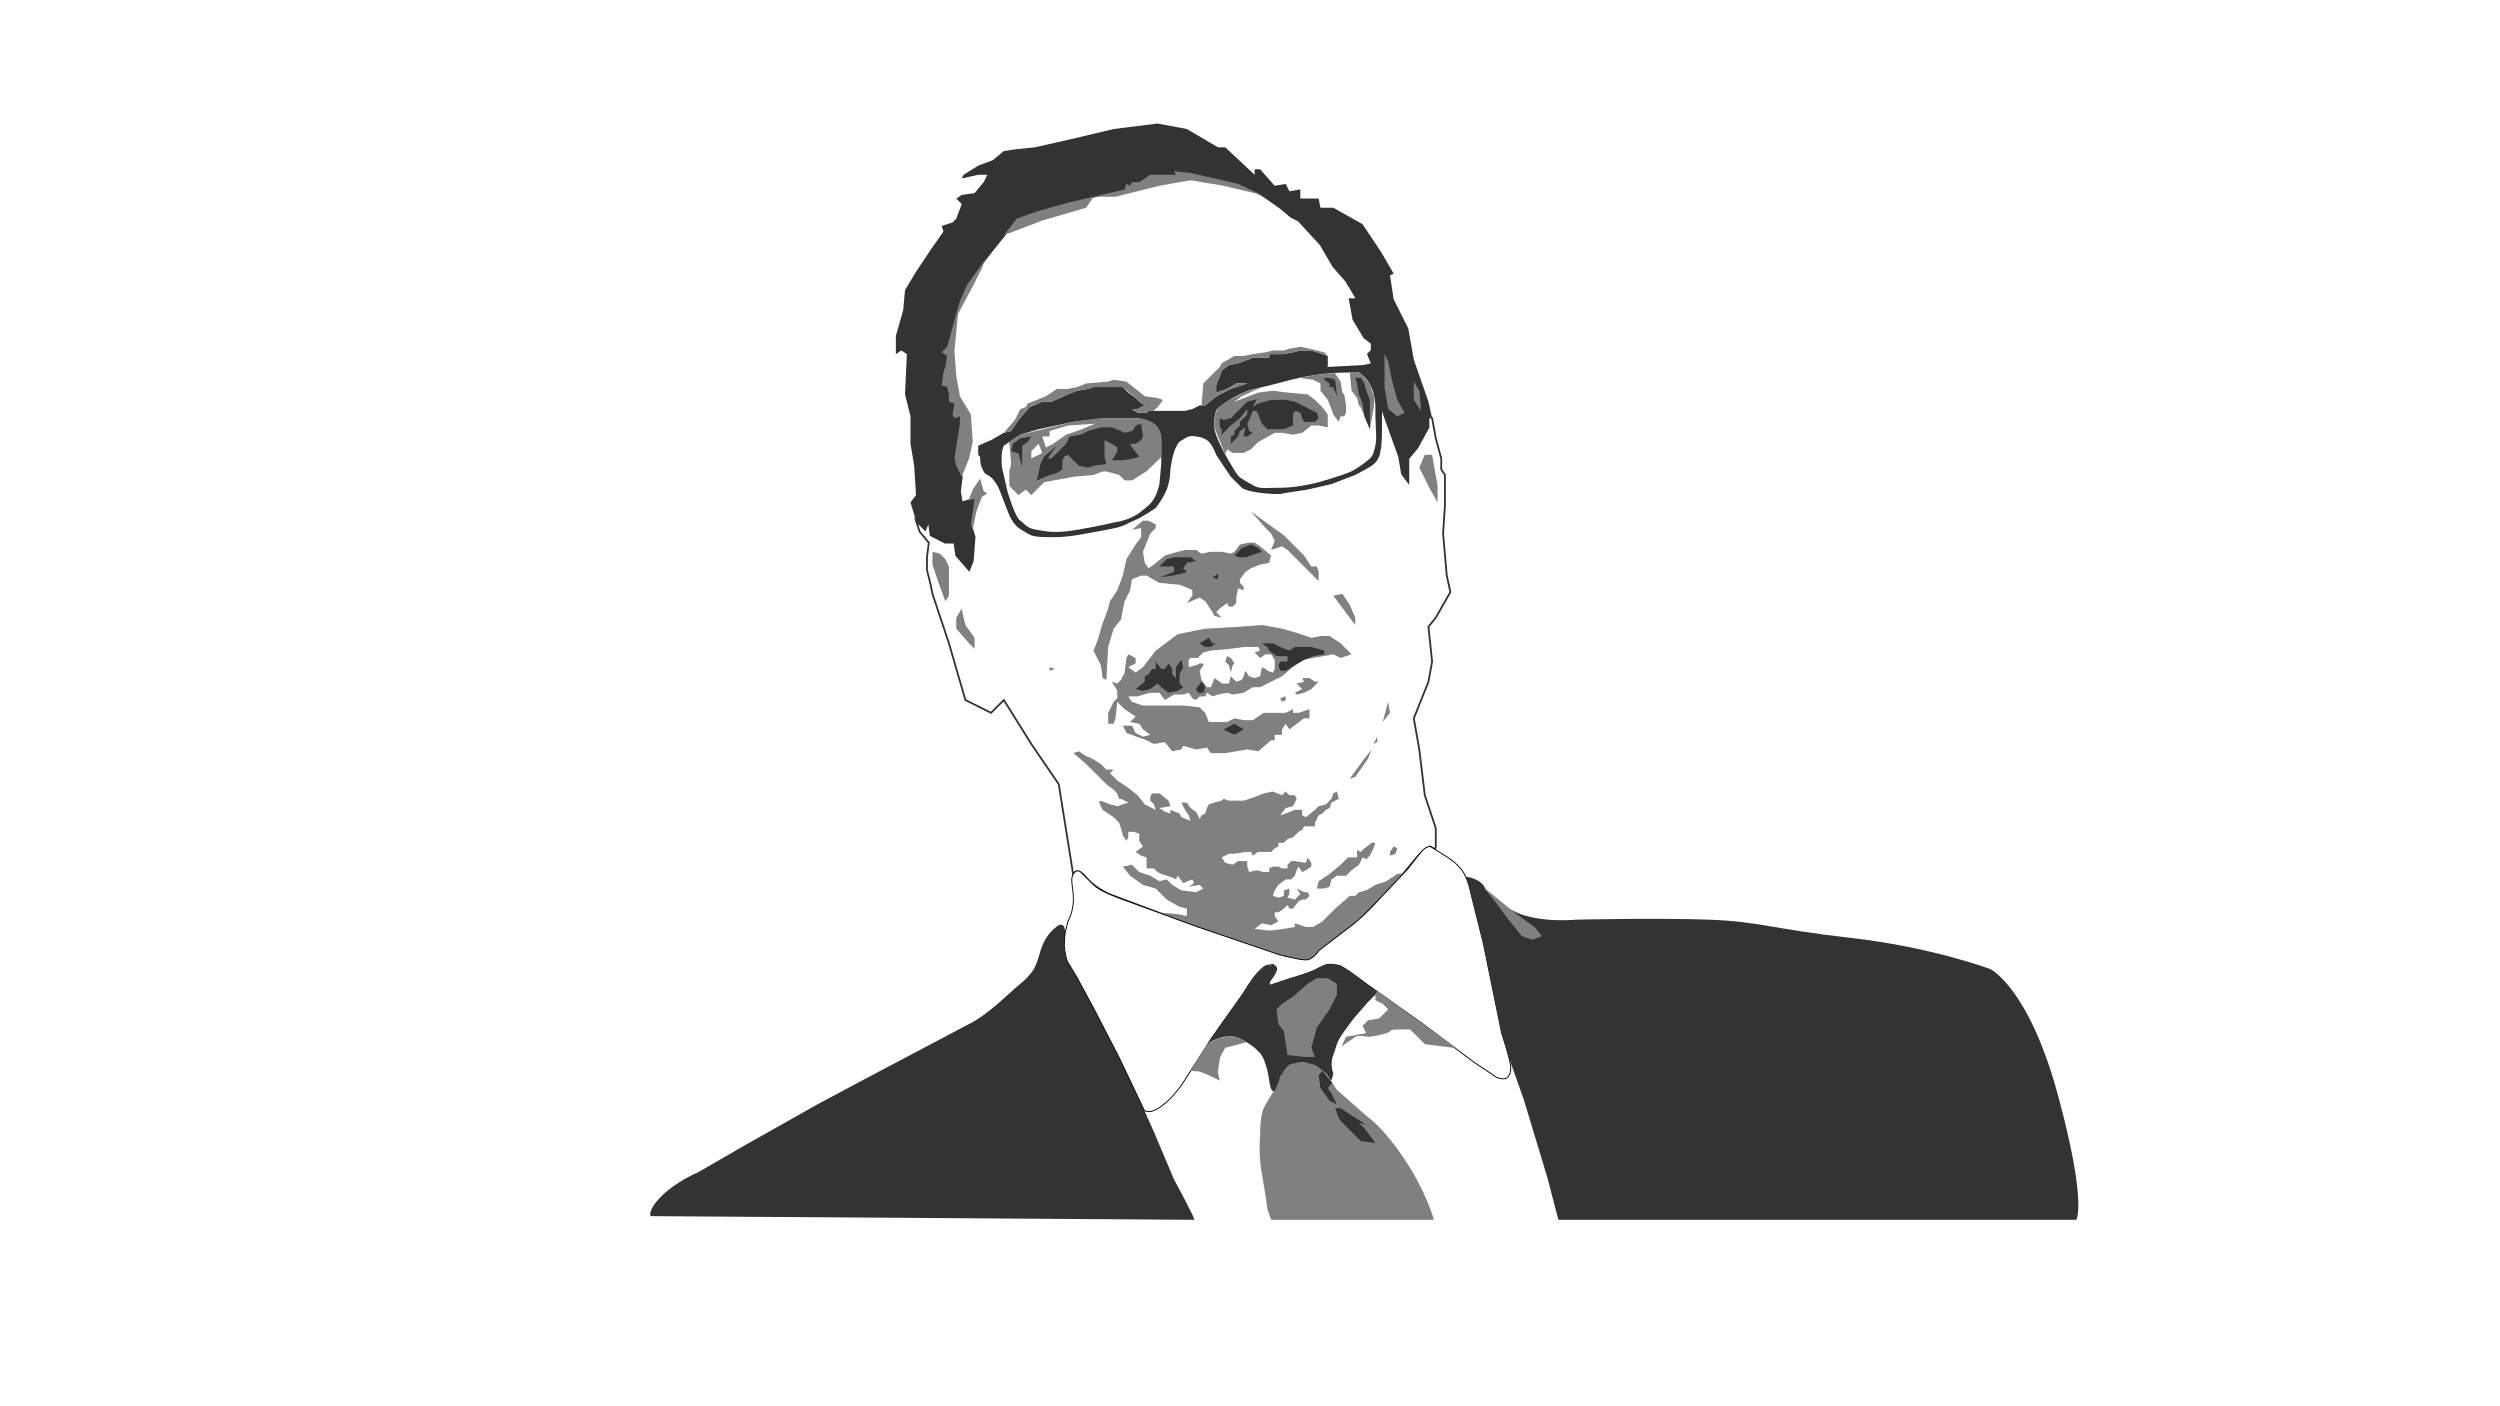 <svg xmlns="http://www.w3.org/2000/svg" xmlns:xlink="http://www.w3.org/1999/xlink" id="Layer_1" x="0" y="0" enable-background="new 0 0 1366 768" version="1.1" viewBox="0 0 1366 768" xml:space="preserve"><style type="text/css">.st0,.st1{fill:#fff}.st1{stroke:#333;stroke-miterlimit:10}.st2{fill:gray}.st3{fill:#333}.st4{fill:#fff;stroke:#000;stroke-width:.5;stroke-miterlimit:10}</style><path d="M851.65,666.5h-199.4c-1.03-3.27-11-21.55-11-21.55l-11.03-26.06l-5.33-11.93c0.31,0.32,2.8,2.57,9.34-2.11	c7.02-5.01,12.03-13.03,12.03-13.03l13.27-20.74l2.77-4.32l17.04-24.06c0,0,8.02-14.03,13.03-15.04c5.01-1,3.01,0,3.01,0s2,0,2,2.01	s-4.01,7.02-4.01,7.02v2.01l12.03-4.01c0,0,11.03-3.01,16.04-6.01c5.01-3.01,8.02-1,10.02-1c2.01,0,15.04,10.02,15.04,10.02	l31.08,22.05l28.07,21.05l12.03,8.02c0,0,2.01,1,4.01,1c2,0,4.01-2.01,4.01-6.01c0-1.12-0.39-3.09-0.95-5.36l7.97,22.41l13.03,43.11	L851.65,666.5z" class="st0"/><path d="M824.54,578.59l-3.89-13.1c0.06,0.18,0.14,0.4,0.23,0.67c0.02,0.09,0.05,0.18,0.09,0.28	c0.05,0.17,0.11,0.36,0.18,0.56c0.06,0.22,0.14,0.45,0.22,0.69c0.01,0.03,0.02,0.06,0.03,0.1c0.06,0.21,0.13,0.43,0.21,0.66	c0.08,0.26,0.17,0.54,0.26,0.83c0.08,0.28,0.18,0.58,0.27,0.88c0.05,0.15,0.1,0.3,0.14,0.46c0.1,0.31,0.19,0.63,0.29,0.95	c0.08,0.26,0.16,0.52,0.24,0.79c0.2,0.68,0.4,1.38,0.61,2.08c0.01,0.04,0.02,0.09,0.04,0.14c0.27,0.94,0.53,1.9,0.77,2.82	C824.34,577.8,824.44,578.2,824.54,578.59z" class="st0"/><path d="M824.54,578.59l-3.89-13.1c0.06,0.18,0.14,0.4,0.23,0.67c0.03,0.09,0.06,0.19,0.09,0.28	c0.05,0.17,0.11,0.36,0.18,0.56c0.06,0.22,0.14,0.45,0.22,0.69c0.01,0.03,0.02,0.06,0.03,0.1c0.07,0.21,0.14,0.43,0.21,0.66	c0.08,0.26,0.17,0.54,0.26,0.83c0.08,0.28,0.18,0.58,0.27,0.88c0.05,0.15,0.1,0.3,0.14,0.46c0.1,0.31,0.19,0.63,0.29,0.95	c0.08,0.26,0.16,0.52,0.24,0.79c0.2,0.68,0.41,1.38,0.61,2.08c0.01,0.04,0.02,0.09,0.04,0.14c0.27,0.94,0.53,1.9,0.77,2.82	C824.34,577.8,824.44,578.2,824.54,578.59z" class="st0"/><path d="M824.54,578.59l-3.89-13.1c0.06,0.18,0.14,0.4,0.23,0.67c0.02,0.09,0.05,0.18,0.09,0.28	c0.05,0.17,0.11,0.36,0.18,0.56c0.06,0.22,0.14,0.45,0.22,0.69c0.01,0.03,0.02,0.06,0.03,0.1c0.06,0.21,0.13,0.43,0.21,0.66	c0.08,0.26,0.17,0.54,0.26,0.83c0.08,0.28,0.18,0.58,0.27,0.88c0.05,0.15,0.1,0.3,0.14,0.46c0.1,0.31,0.19,0.63,0.29,0.95	c0.08,0.26,0.16,0.52,0.24,0.79c0.2,0.68,0.4,1.38,0.61,2.08c0.01,0.04,0.02,0.09,0.04,0.14c0.27,0.94,0.53,1.9,0.77,2.82	C824.34,577.8,824.44,578.2,824.54,578.59z" class="st0"/><path d="M586.5,478.5l-8-50l-15-22l-15-24l-7,7l-14-7l-9-31l-9-27l-1-5l-2-8v-7l1-8l-5-6l-2-6l5,5l2-5l1,8l8,4h5l1,7	l7,8l2-5l1-13l-2-7l2-14l-7,2l-1-6l1-8l-3-6l-1-4l3-18v-5l-3,1l-1-2l1-6l-3-1v-4l-1-4l-3-1l1-7l1-3l1-6l-3-2l3-3l7-25l4-9l10-14	l17-22l11-4l18-5l13-3l17-4l1-3l2,1l1-2h4l6-4h14l-1-2l9,1l26,6l13,6l6.78,4.75l3.22,2.25l6,5l4,2l12,13l7,12l7,8l6,10h-4l2,11l6,10	l4,3v4l-2,2l2,5l5.9,25.18l0.79,2.72l8.31,23.1l1.61,9.53l3.39,4.47v-13l5-6l6-11v-6l2,1l2,11l3,11v6l2,3v17l-1,15l2,23l2,9l-8,14	l-4,5l2,19l-2,11l-8,20l3,17l3,25l6,18v10l-0.35,1.65l-2.65-1.65c0,0-3.15,1-6.58,5c-3.42,4-8.5,10.24-8.5,10.24l-10.13,10.71	l-14.15,14.22l-15.1,11.77l-6.53,5.05c0,0-3,5-7,5s-8.72-1.39-8.72-1.39l-10.26-2.97l-31.41-10.78l-29.2-10.34l-28.49-10.71	c0,0-8-3.88-11.96-8.84c-3.96-4.96-6.06-3.01-6.06-3.01L586.5,478.5z" class="st1"/><path d="M695.98,596.19c0,0-3.48,5.31-5.48,9.31s-2,14-2,15s-1,10,1,21s3,19,3,19l2,6h89c0,0-4-15-16-33s-20-23-20-23	l-17-15l-4-6c0,0-4-6-7-7s-4-2-7-2s-5,0-7,1s-5,4-6,7s-1.73,5.18-1.73,5.18L695.98,596.19z" class="st2"/><path d="M767.03,477.11l-3.53,0.39l-6,4l-6,2l-5,3l-4,1l-2,2h-3l-8,7l-7,7l-5,3h-4l-6-2v2l-6,1l-8,1l-8-1l4-3l5,1l4-2	l-2-3v-2h2l3-2l2-2l1,2h2l3-4l2-1h2l2-2l-1-2h-2l-4-2l2,3l-3,3l-4-1l1-2v-3l-3,1v3l-3,1l-3-1l1-3l2-3l4-3h3l2-2l1-3l1-2l2,3l2-1l3-2	v-2l-2-3l-1,3l-6-1h-2l-2,2v2h-3l-2-1h-3l-2,1v2h-3l-4-1l-4,1l-1-3v-3h-5l-3,2l-4-1l-2-3l4-2h3l6-1h3l1,2l3-2h7l2-2l2-1v-2h3l2-2	l3-1l3-3l2-1l1-2h3h3v-2l1-2l1-2l2-1l2-2l2-1l1-3l4-2l-1-4l-2,1l-1,3l-3,3l-4,1l-2,2l-5,4l-2-1v-3h-4l-5,2l-3,1l3-4l4-1l2-4l-1-2h-3	l-2-2l-2,2l-5-2l-5,1l-5,2l-6,2h-8l-3-1l-1,1l-4,1l-3,1l-1,2l-1,3l-2,1l-1,2l-2-4l-3-2l-2-3h-3l2,4l2,3l1,3l-5-2l-1-2l-5-2v2l-3-1	l-3-2l6-1l-1-3l-5-4h-4l-1,2v2l2,2l1,3l-6-3l-4-5l-5-4l-3-2l-3-2l-4-4l2-2h-4l-3-3c0,0-6-4-7-4s-5-3-5-3l-3,1l7,6l5,5l6,6l4,3l2,2	l1,3h1l4,2l-6,2l-4-1l-5-2l-1,1l2,4l6,4l3,3l1,3l1,4l2,3l1-2v-3h3l3,1v4l2,3l-4,3l3,2l3,1v4v2h4l2,2l2,1l6,2l2,1l1-2l3,4l5-2l1,2	l-3,2l6-1l2,2l-4,2l-8-1l-5-3l-3-3l-4,1l-5-3l-6-2l-4-4l-5,1l4,5l7,5l7,2l6,6l7,4l4,1v4l-5-1l-10.9-1.01l50.99,17.93l14.9,5.08	l5,1.27c0,0,6,1.73,10,1.73s7-5,7-5l22.2-17.26L767.03,477.11z" class="st2"/><polygon points="615.5 359.5 614.5 367.5 612.5 371.5 610.5 373.5 607.5 372.5 610.5 377.5 610.5 381.5 608.5 383.5 605.5 389.5 605.5 395.5 608.5 395.5 609.5 392.5 610.5 383.5 614.5 387.5 620.5 391.5 617.5 394.5 622.5 395.5 624.5 398.5 628.5 401.5 624.5 402.5 622.21 401.35 620.5 400.5 618.5 396.5 613.5 396.5 615.5 400.5 626.5 404.5 630.5 406.5 636.5 405.5 640.5 410.5 645.5 409.5 646.5 407.5 653.5 409.5 659.5 408.5 661.5 411.5 669.5 411.5 681.5 409.5 687.5 410.5 694.5 404.5 696.5 404.5 696.5 401.5 700.5 401.5 700.5 398.5 702.5 395.5 704.5 398.5 708.5 395.5 712.5 392.5 715.5 392.5 715.5 387.5 709.5 389.5 706.5 389.5 706.5 387.5 702.5 389.5 696.5 389.5 690.5 389.5 684.5 393.5 679.5 393.5 674.5 392.5 670.5 394.5 664.5 394.5 660.5 394.5 658.5 389.5 655.5 386.5 646.5 385.5 634.5 385.5 624.5 385.5 618.5 383.5 616.5 380.5 621.5 380.5 628.5 378.5 633.5 378.5 636.5 382.5 641.5 379.5 646.5 379.5 649.5 378.5 651.5 381.5 653.5 382.5 655.5 380.5 658.5 380.5 659.5 378.5 662.5 380.5 665.5 379.5 670.5 378.5 673.5 379.5 679.5 378.5 684.5 375.5 688.5 375.5 694.5 372.5 700.5 369.5 707.5 363.5 712.5 360.5 717.5 359.5 728.5 357.5 732.5 359.5 738.5 357.5 732.5 351.5 726.5 347.5 721.5 347.5 716.5 348.5 707.5 345.5 700.5 343.5 689.5 341.5 676.5 342.5 658.5 343.5 643.5 346.5 631.5 355.5 624.5 364.5 620.5 367.5 616.5 364.5 620.5 362.5 620.5 359.5 616.5 357.5" class="st2"/><polygon points="618.5 289.5 623.5 288.5 623.5 290.5 623.5 293.5 620.5 297.5 615.5 305.5 613.5 314.5 610.5 322.5 606.5 328.5 605.5 332.5 602.5 340.5 599.5 350.5 597.5 355.5 599.5 359.5 601.5 363.5 602.5 370.5 604.5 371.5 605.5 353.5 608.5 343.5 612.5 338.5 614.5 328.5 617.5 322.5 618.5 316.5 623.5 314.5 626.5 314.5 633.5 318.5 644.5 319.5 649.5 321.5 651.5 322.5 651.5 325.5 648.5 329.5 655.5 326.5 658.5 328.5 662.5 334.5 663.5 336.5 667.5 337.5 664.5 334.5 666.5 332.5 670.5 329.5 671.5 331.5 673.5 331.5 675.5 329.5 675.5 326.5 676.5 321.5 679.5 322.5 679.5 320.5 677.5 318.5 677.5 316.5 680.5 312.5 683.5 310.5 688.5 308.5 693.5 307.5 694.5 303.5 688.5 298.5 685.5 296.5 682.5 296.5 677.5 297.5 674.5 301.5 672.5 302.5 667.5 301.5 661.5 301.5 656.5 302.5 653.5 300.5 647.5 300.5 643.5 301.5 636.5 303.5 630.5 308.5 627.5 310.5 625.5 307.5 624.5 301.5 626.5 296.5 628.5 291.5 631.5 288.5 631.5 286.5 627.5 284.5 624.5 284.5" class="st2"/><path d="M755.08,222.7c0,0,0.42,17.8-0.58,22.8s-1,4-1,4s-1,3-4,5s-9,5-9,5l-13,5l-13,3l-13,2c0,0-1,1-11,0s-12-3-12-3	l-6-6l-8-12c0,0-2-6-5-8s-6-2-6-2s-3-1-6,1s-3,1-5,5s-3,12-3,12s0,6-2,11s-6,10-6,10s-7,5-12,7s-4,3-15,5s-20,4-28,4s-12,0-15-2	s-7-3-10-10s-5-14-7-17s-3-4-5-5s-2-2-3-4s-1-6-1-6l-1-1v-5l7-3l7-4l4-1l4-6l6-7l7-3h5l9-4l5-2l6-1l3-1h16l3,3l4,3l2,2l3,2l-4,2h-3	l3,2h3h2l1-1h16h4l4-1l4-2h3l5-4l3-2l2-1l4-2l9-3h-6l-5,3l-6,2v-4l2-5l1-3l4-3l5-1l8-3h9v-2h7l6-1l4-1h6l6,2l3,1v6l19-1l5-1	L755.08,222.7z" class="st3"/><path d="M742.5,203.5c0,0,9,5,9,19s1,16,0,21s-2,6-3,7s-6,5-10,7s-18,6-18,6s-11,3-21,3s-11,1-16-2s-6-3-8-6s-6-10-6-10	s-6-11-6-15s0-7,1-9s3-3,3-3s9-7,18-9s20-5,20-5s8-2,16-3s16-1,16-1H742.5z" class="st0"/><polygon points="689.83 211.5 678.5 216.5 674.5 219.5 687.5 214.5 695.5 213.5 703.5 214.5 714.5 215.5 718.5 218.5 722.5 222.5 725.5 226.5 725.5 233.5 720.5 232.5 716.5 232.5 711.5 236.5 706.5 237.5 700.5 236.5 696.5 236.5 687.5 241.5 683.5 245.5 679.5 247.5 676.5 247.5 673.5 247.5 670.5 245.5 669.5 248.5 663.5 233.5 663.99 226.17 665.76 222.63 671 219 680.42 214.1" class="st2"/><path d="M548.5,243.5c-2,4-1,12-1,12l3,13c0,0,4,14,7,16s3,4,9,5s10,2,22,0s20-4,20-4s9-1,15-6s5-4,7-7s3-8,3-8l1-11	v-13c0,0,0-5-3-8s-10-4-10-4h-18l-17,2l-19,4l-10,3L548.5,243.5z" class="st0"/><path d="M634.5,249.73l-8,7.77l-8,5h-4l-3-3c0,0-7-2-8-2s-6,2-6,2l-11,1l-16,3l-7,7l-3-3l-4,3l-5-5v-8l1-4l-1-12l6-4	l29-7l14.34-2h20.66c0,0,6,0,10,4s3,8,3,8V249.73z" class="st2"/><path d="M355.5,664.5c0,0-2-3,6-11s20-13,20-13l26-15l39-22l30-16l53-28c0,0,7-3,19-14s11-9,15-14s4-11,7-17s8-9,8-9	s2-1,3,1s0,10,0,10s0,7,3,11s16,29,16,29l17,33l13,29l11,26c0,0,12,22,11,22S355.5,664.5,355.5,664.5z" class="st3"/><path d="M625.15,606.56c0,0,2.35,2.94,9.35-2.06s12-13,12-13l13.24-20.69l2.76-4.31l17-24c0,0,8-14,13-15s3,0,3,0	s2,0,2,2s-4,7-4,7v2l12-4c0,0,11-3,16-6s8-1,10-1s15,10,15,10l31,22l28,21l12,8c0,0,2,1,4,1s4-2,4-6s-5-19-5-19l-10-49l-7-28	c0,0-1-6-4-11s-10-9-10-9l-8-5c0,0-2,0-4,2s-8,10-8,10l-17,18c0,0-7,8-15,14s-17,13-17,13s-3,5-7,5s-15-3-15-3l-44-15l-41-15	c0,0-12-4-16-8s-7-7-7-7s-2-2-4,1s0,7,0,14s-3,12-3,12l-1.56,6.36l-0.44,6.64c0,0,0.67,7,1.83,9c1.17,2,5.1,8.52,5.1,8.52	l9.21,17.04l13.89,26.86L625.15,606.56z" class="st4"/><path d="M659.5,570.5c0,0,10-7,18-3s10,7,10,7s4,2,6,16s6-2,6-2s3-6,6-7s5-1,7-1s7,2,7,2s6,4,7,7s2-3,2-3s-2-5,0-10	s1-6,6-13s6-8,6-8l7-8l4-4l1.09-1.68l-16.11-11.59c0,0-5.24-4.76-11.11-3.24c-5.87,1.51-6.97,3.08-6.97,3.08l-9.23,3.35l-15.67,5.08	v-2c0,0,7-9,2-9s-4.46,0.59-4.46,0.59l-4.87,4.62l-8.83,12.84L659.5,570.5z" class="st3"/><path d="M824.54,578.11l7.96,22.39l13,43l6,23h283c0,0,6-9-10-68s-37-69-37-69s-32-12-76-17s-50-9-78-10s-72,0-72,0	s-20,2-33-4s-17-13-17-13s-1-4-8-6l-2.69-0.51l1.87,5.08l7.82,31.43l7.04,34.48l2.96,14.52L824.54,578.11z" class="st3"/><polygon points="758.5 383.5 755.5 394.5 759.5 389.5" class="st2"/><polygon points="752.5 402.5 750.5 406.5 752.5 405.5" class="st2"/><polygon points="749.5 409.5 745.5 414.5 737.5 425.5 740.5 424.5 747.5 414.5" class="st2"/><polygon points="719.5 485.5 720.5 481.5 723.5 479.5 726.5 477.5 732.5 472.5 736.5 468.5 741.5 468.5 741.5 464.5 743.5 465.5 745.5 463.5 749.5 460.5 751.5 460.5 750.5 463.5 748.5 467.5 746.5 469.5 744.5 468.5 742.5 472.5 738.5 475.5 735.5 478.5 730.5 478.5 727.5 480.5 726.5 484.5 723.5 485.5" class="st2"/><polygon points="761.5 462.5 759.5 465.5 759.5 467.5 762.5 466.5 763.5 463.5" class="st2"/><polygon points="620.5 376.5 625.5 372.5 625.5 369.5 627.5 368.5 629.5 365.5 631.5 365.5 631.5 361.5 634.5 365.5 636.5 365.5 638.5 362.5 640.5 365.5 640.5 368.5 642.5 370.5 642.5 364.5 645.5 360.5 646.5 364.5 644.5 368.5 644.5 373.5 646.5 375.5 643.5 377.5 638.5 378.5 634.5 375.5 632.5 373.5 628.5 376.5 624.5 377.5" class="st3"/><polygon points="689.5 351.5 692.5 353.5 693.5 355.5 697.5 358.5 700.5 358.5 703.5 358.5 703.5 361.5 699.5 361.5 698.5 363.5 699.5 366.5 702.5 366.5 707.5 363.5 712.5 360.5 717.5 358.5 723.5 357.5 723.5 355.5 716.5 353.5 707.5 353.5 704.5 355.5 699.5 353.5 695.5 351.5" class="st3"/><polygon points="668.5 398.5 674.5 395.5 679.5 398.5 674.5 401.5" class="st3"/><polygon points="656.5 372.5 653.5 376.5 654.5 378.5 657.5 378.5 658.5 375.5" class="st3"/><polygon points="655.5 351.5 660.5 348.5 662.5 351.5 664.5 351.5 661.5 353.5 658.5 353.5" class="st3"/><polygon points="633.5 309.5 637.5 305.5 641.5 304.5 646.5 304.5 650.5 304.5 653.5 306.5 648.5 307.5 646.5 310.5 648.5 312.5 645.5 313.5 640.5 314.5 633.5 315.5 641.5 312.5 641.5 309.5" class="st3"/><polygon points="674.5 303.5 678.5 299.5 683.5 297.5 687.5 299.5 689.5 301.5 683.5 303.5 680.5 304.5 676.5 304.5" class="st3"/><polygon points="683.5 279.5 701.5 292.5 712.5 303.5 716.5 309.5 719.5 309.5 720.5 312.5 720.5 317.5 715.5 312.5 703.5 300.5 700.5 298.5 694.5 300.5 696.5 295.5 694.5 291.5 691.5 288.5" class="st2"/><polygon points="728.5 325.5 734.5 333.5 740.5 341.5 740.5 337.5 737.5 330.5 733.5 324.5" class="st2"/><path d="M755.5,224.5l4,11l5,14c0,0,1,10,2,10s3,4,3,4v-13c0,0,5-5,5-6s6-11,6-11v-6l2,1l-2-9l-8-23l-3-17l-8-16l-2-13	l2-1l-7-12l-10-15l-16-9h-7l-1-5h-10v-5l-6,1l-2-4l-6,1l-8-9h-3v3l-16-15h-4l-17-10l-16-3l-24,3l-21,5l-22,5l-10,1l-7,1l-6,5l-8,3	l-8,5l-1,2l9-2h5l-2,4l-5,6l-7,1l-3,2l3,3l-3,8l-2,2l-6,2l1,3l-7,10l-8,12l-6,10l-1,11l-4,14v10l3-2l3,2l-1,22l3,12v15l2,12l1,16	l-3,4l3,10l5,5l2-5l1,8l8,4h5l1,7l7,8l2-5l1-13l-2-7l2-14l-7,2l-1-6l1-8l-3-6l-1-4l3-18v-5l-3,1l-1-2l1-6l-3-1v-4l-1-4l-3-1l1-7l1-3	l1-6l-3-2l3-3l3-12l4-13l4-9l10-14l11-13l6-9l11-4l18-5l13-3l17-4l1-3l2,1l1-2h4l6-4h14l-1-2l9,1c0,0,9,2,10,2s16,4,16,4l13,6l10,7	l6,5l4,2l12,13l7,12l7,8l6,10h-4l2,11l6,10l4,3v4l-2,2l2,5L755.5,224.5z" class="st3"/><polygon points="509.5 301.5 513.5 302.5 516.5 305.5 518.5 309.5 518.5 325.5 516.5 328.5 512.5 317.5 509.5 308.5" class="st2"/><polygon points="525.5 332.5 522.5 337.5 522.5 343.5 529.5 351.5 532.5 354.5 532.5 348.5 527.5 341.5 526.5 337.5" class="st2"/><polygon points="573.5 364.5 573.5 366.5 576.5 365.5" class="st2"/><polygon points="702.5 380.5 699.5 381.5 700.5 383.5 702.5 382.5" class="st2"/><polygon points="707.5 378.5 711.5 376.5 708.5 373.5 712.5 372.5 711.5 370.5 715.5 370.5 718.5 372.5 720.5 372.5 716.5 376.5 712.5 378.5 708.5 379.5" class="st2"/><polygon points="662.5 315.5 665.5 313.5 665.5 316.5" class="st3"/><polygon points="782.5 248.5 778.5 248.5 775.5 255.5 781.5 267.5 785.5 274.5 785.5 265.5" class="st2"/><path d="M703.5,576.5c1,0,9,1,9,1h6l-2-5l3-11l7-10l4-8v-6l-5-3h-6l-5,3l-8,7l-6,4l-3,3l1,8l3,4L703.5,576.5z" class="st2"/><polygon points="720.5 587.5 721.5 594.5 726.5 601.5 730.5 603.5 727.5 597.5 725.5 594.5 727.95 591.68 722.5 585.06" class="st3"/><path d="M729.5,605.5c0,0,2,6,3,7s6,6,6,6l5,5l8,1l-6-8l-3-3l4,1l-8-5l-6-4H729.5z" class="st3"/><path d="M795.94,572.75l-17.44-2.25l-4-4l-4-4h-7c0,0-4,0-4,1s-10,3-11,3s-7-1-8,0s-6,4-7,5s2-5,2-5l11-2l-2-4l3-3l6-1	l5-5l-3-3l-4-2v-3l1-2L795.94,572.75z" class="st2"/><path d="M681.08,569.45l-11.58,3.05c0,0-3,5-3,6s-1,6-1,7s1,5,1,5l-6-3l-5-2l-4.88-0.44l8.88-14.56l5.41-2.78l6.09-1.42	l3.38,0.17l3.12,1.03L681.08,569.45z" class="st2"/><polygon points="811.5 485.5 817.31 493.25 823.5 501.5 831.5 511.5 837.5 513.5 842.5 511.5 838.5 506.5 831.5 501.5 825.5 497.01" class="st2"/><polygon points="709.91 206.5 717.5 207.5 721.5 209.5 721.5 213.5 725.5 218.5 727.5 223.5 728.5 226.5 731.5 230.5 732.5 227.5 734.5 227.5 735.5 225.5 735.5 221.5 734.5 215.5 733.5 214.5 732.5 208.5 730.5 205.5 729.25 203.79 717.73 205.04" class="st2"/><polygon points="737.5 203.5 738.5 213.5 741.5 217.5 742.5 221.5 743.5 222.5 748.5 234.5 750.5 223.5 751.08 217.5 748.5 210.07 744.5 205.01 742.5 203.5" class="st2"/><polygon points="666.5 228.5 666.5 233.5 667.5 234.5 667.5 237.5 672.5 232.5 677.5 228.5 681.5 223.5 681.5 226.5 677.5 230.5 677.5 232.5 674.5 235.5 674.5 237.5 672.5 238.5 672.5 242.5 676.5 238.5 677.5 235.5 680.5 233.5 679.5 238.5 681.5 238.5 684.5 236.5 682.5 235.5 681.5 231.5 682.5 229.5 684.5 224.5 686.5 224.5 687.5 226.5 689.5 231.5 692.5 234.5 701.5 234.5 706.5 232.5 706.5 228.5 706.5 226.5 707.5 224.5 710.5 225.5 711.5 228.5 712.5 230.5 718.5 230.5 720.5 228.5 719.5 225.5 707.5 219.5 702.5 218.5 694.5 218.5 687.5 220.5 684.5 222.5 686.5 218.5 689.5 217.5 681.5 219.5 678.5 222.5 672.5 228.5 668.5 229.5" class="st3"/><polygon points="723.5 207.5 726.5 209.5 726.5 211.5 728.5 211.5 730.5 216.5 729.5 207.5 726.5 206.5 723.5 206.5" class="st3"/><polygon points="740.5 206.5 743.5 206.5 745.5 209.5 746.5 213.5 748.5 218.5 748.5 225.5 748.5 234.5 745.5 227.5 744.5 220.5 742.5 215.5 741.5 209.5" class="st3"/><polygon points="756.5 193.5 756.5 211.5 758.5 223.5 763.5 227.5 767.5 225.5 763.5 218.5 760.5 207.5 758.5 197.5" class="st2"/><polygon points="772.5 208.5 772.5 218.5 776.5 224.5 775.5 213.5" class="st2"/><polygon points="577.5 243.5 570.5 249.5 568.5 253.5 567.5 258.5 566.5 262.5 573.5 259.5 577.5 258.5 580.5 256.5 580.5 254.5 580.5 251.5 581.5 249.5 583.5 248.5 586.5 251.5 589.5 254.5 594.5 255.5 597.5 254.5 604.5 253.5 603.5 249.5 603.5 240.5 607.5 242.5 610.5 244.5 610.5 246.5 609.5 248.5 607.5 251.5 613.5 251.5 619.5 250.5 622.5 249.5 618.5 244.5 617.5 242.5 620.5 242.5 623.5 240.5 624.5 238.5 623.5 231.5 620.5 232.5 619.5 234.5 618.5 235.5 614.5 236.5 612.5 235.5 607.5 233.5 601.5 233.5 594.5 235.5 590.5 237.5 584.5 238.5 582.5 242.5 574.5 250.5 572.5 250.5 574.5 247.5" class="st3"/><polygon points="558.5 255.5 558.5 243.5 561.5 241.5 563.5 238.5 557.5 239.5 553.5 242.5 552.5 246.5 555.5 247.5 556.5 247.5" class="st3"/><polygon points="563.5 250.5 569.5 247.5 567.5 242.5 563.5 246.5" class="st0"/><polygon points="569.5 238.5 571.5 244.5 575.5 242.5 582.5 237.5 588.5 235.5 598.5 231.5 583.5 232.5 573.5 235.5 573.5 238.5" class="st0"/><polygon points="548.5 236.5 554.5 229.5 557.5 223.5 560.5 222.5 561.5 220.5 571.5 216.5 577.5 212.5 583.5 212.5 588.5 211.5 593.5 209.5 605.5 208.5 608.5 207.5 615.5 208.5 625.5 216.5 632.5 217.5 635.5 218.5 632.5 222.5 630.15 224.5 627.5 224.5 626.5 225.5 621.5 225.5 618.5 223.5 621.5 223.5 625.5 221.5 622.5 219.5 620.5 217.5 613.5 211.5 597.5 211.5 594.5 212.5 588.5 213.5 574.5 219.5 569.5 219.5 562.5 222.5 556.5 229.5 552.5 235.5" class="st2"/><polygon points="529.5 272.5 531.5 267.5 535.5 261.5 537.5 268.5 539.5 269.5 536.5 271.5 533.5 279.5 531.42 289.71 530.5 286.5 532.5 272.5 529.5 273.36" class="st2"/><polygon points="525.5 260.5 529.5 250.5 531.5 241.5 530.5 226.5 524.5 216.5 522.5 205.5 521.5 191.5 523.5 171.5 531.5 156.5 536.5 146.5 538.5 141.5 528.5 155.5 524.5 164.5 517.5 189.5 514.5 192.5 517.5 194.5 516.5 200.5 515.5 203.5 514.5 210.5 517.5 211.5 518.5 215.5 518.5 219.5 521.5 220.5 520.5 226.5 521.5 228.5 524.5 227.5 524.5 231.5 521.5 250.5 522.5 254.5" class="st2"/><polygon points="548.5 128.5 569.5 120.5 593.5 113.5 597.5 107.5 609.5 107.5 633.5 101.5 650.5 98.5 668.5 101.5 689.5 106.5 676.5 100.5 650.5 94.5 641.5 93.5 642.5 95.5 628.5 95.5 622.5 99.5 618.5 99.5 617.5 101.5 615.5 100.5 614.5 103.5 584.5 110.5 566.5 115.5 555.5 119.5" class="st2"/><polygon points="657.5 363.5 655.5 366.5 656.5 371.5 659.5 375.5 661.5 375.5 662.5 373.5 663.5 370.5 666.5 372.5 667.5 373.5 671.5 373.5 672.5 369.5 675.5 372.5 678.5 371.5 679.5 369.5 680.5 366.5 682.5 369.5 685.5 370.5 688.5 369.5 689.5 364.5 691.5 365.5 692.5 366.5 695.5 367.5 696.5 365.5 696.5 360.5 694.5 357.5 691.5 357.5 688.5 359.5 686.5 357.5 685.5 356.5 688.5 355.5 687.5 353.5 684.5 353.5 679.5 353.5 672.5 354.5 661.5 355.5 657.5 356.5 654.5 359.5 650.5 359.5 649.5 360.5 649.5 364.5 653.5 363.5 655.5 362.5 657.5 362.5" class="st0"/><polygon points="670.5 358.5 669.5 361.5 671.5 363.5 672.5 367.5 673.5 363.5 674.5 362.5 672.5 359.5" class="st2"/><polygon points="656.5 221.5 657.5 209.5 660.5 206.5 666.5 200.5 667.5 198.5 674.5 194.5 679.5 194.5 684.5 193.5 691.5 192.5 695.5 191.5 701.5 191.5 704.5 190.5 710.5 189.5 715.5 190.5 723.5 192.5 725.5 194.5 716.5 191.5 710.5 191.5 706.5 192.5 700.5 193.5 693.5 193.5 693.5 195.5 684.5 195.5 676.5 198.5 671.5 199.5 667.5 202.5 664.5 210.5 664.5 214.5 670.5 212.5 675.5 209.5 681.5 209.5 672.5 212.5 666.5 215.5 663.5 217.5 658.5 221.5" class="st2"/></svg>